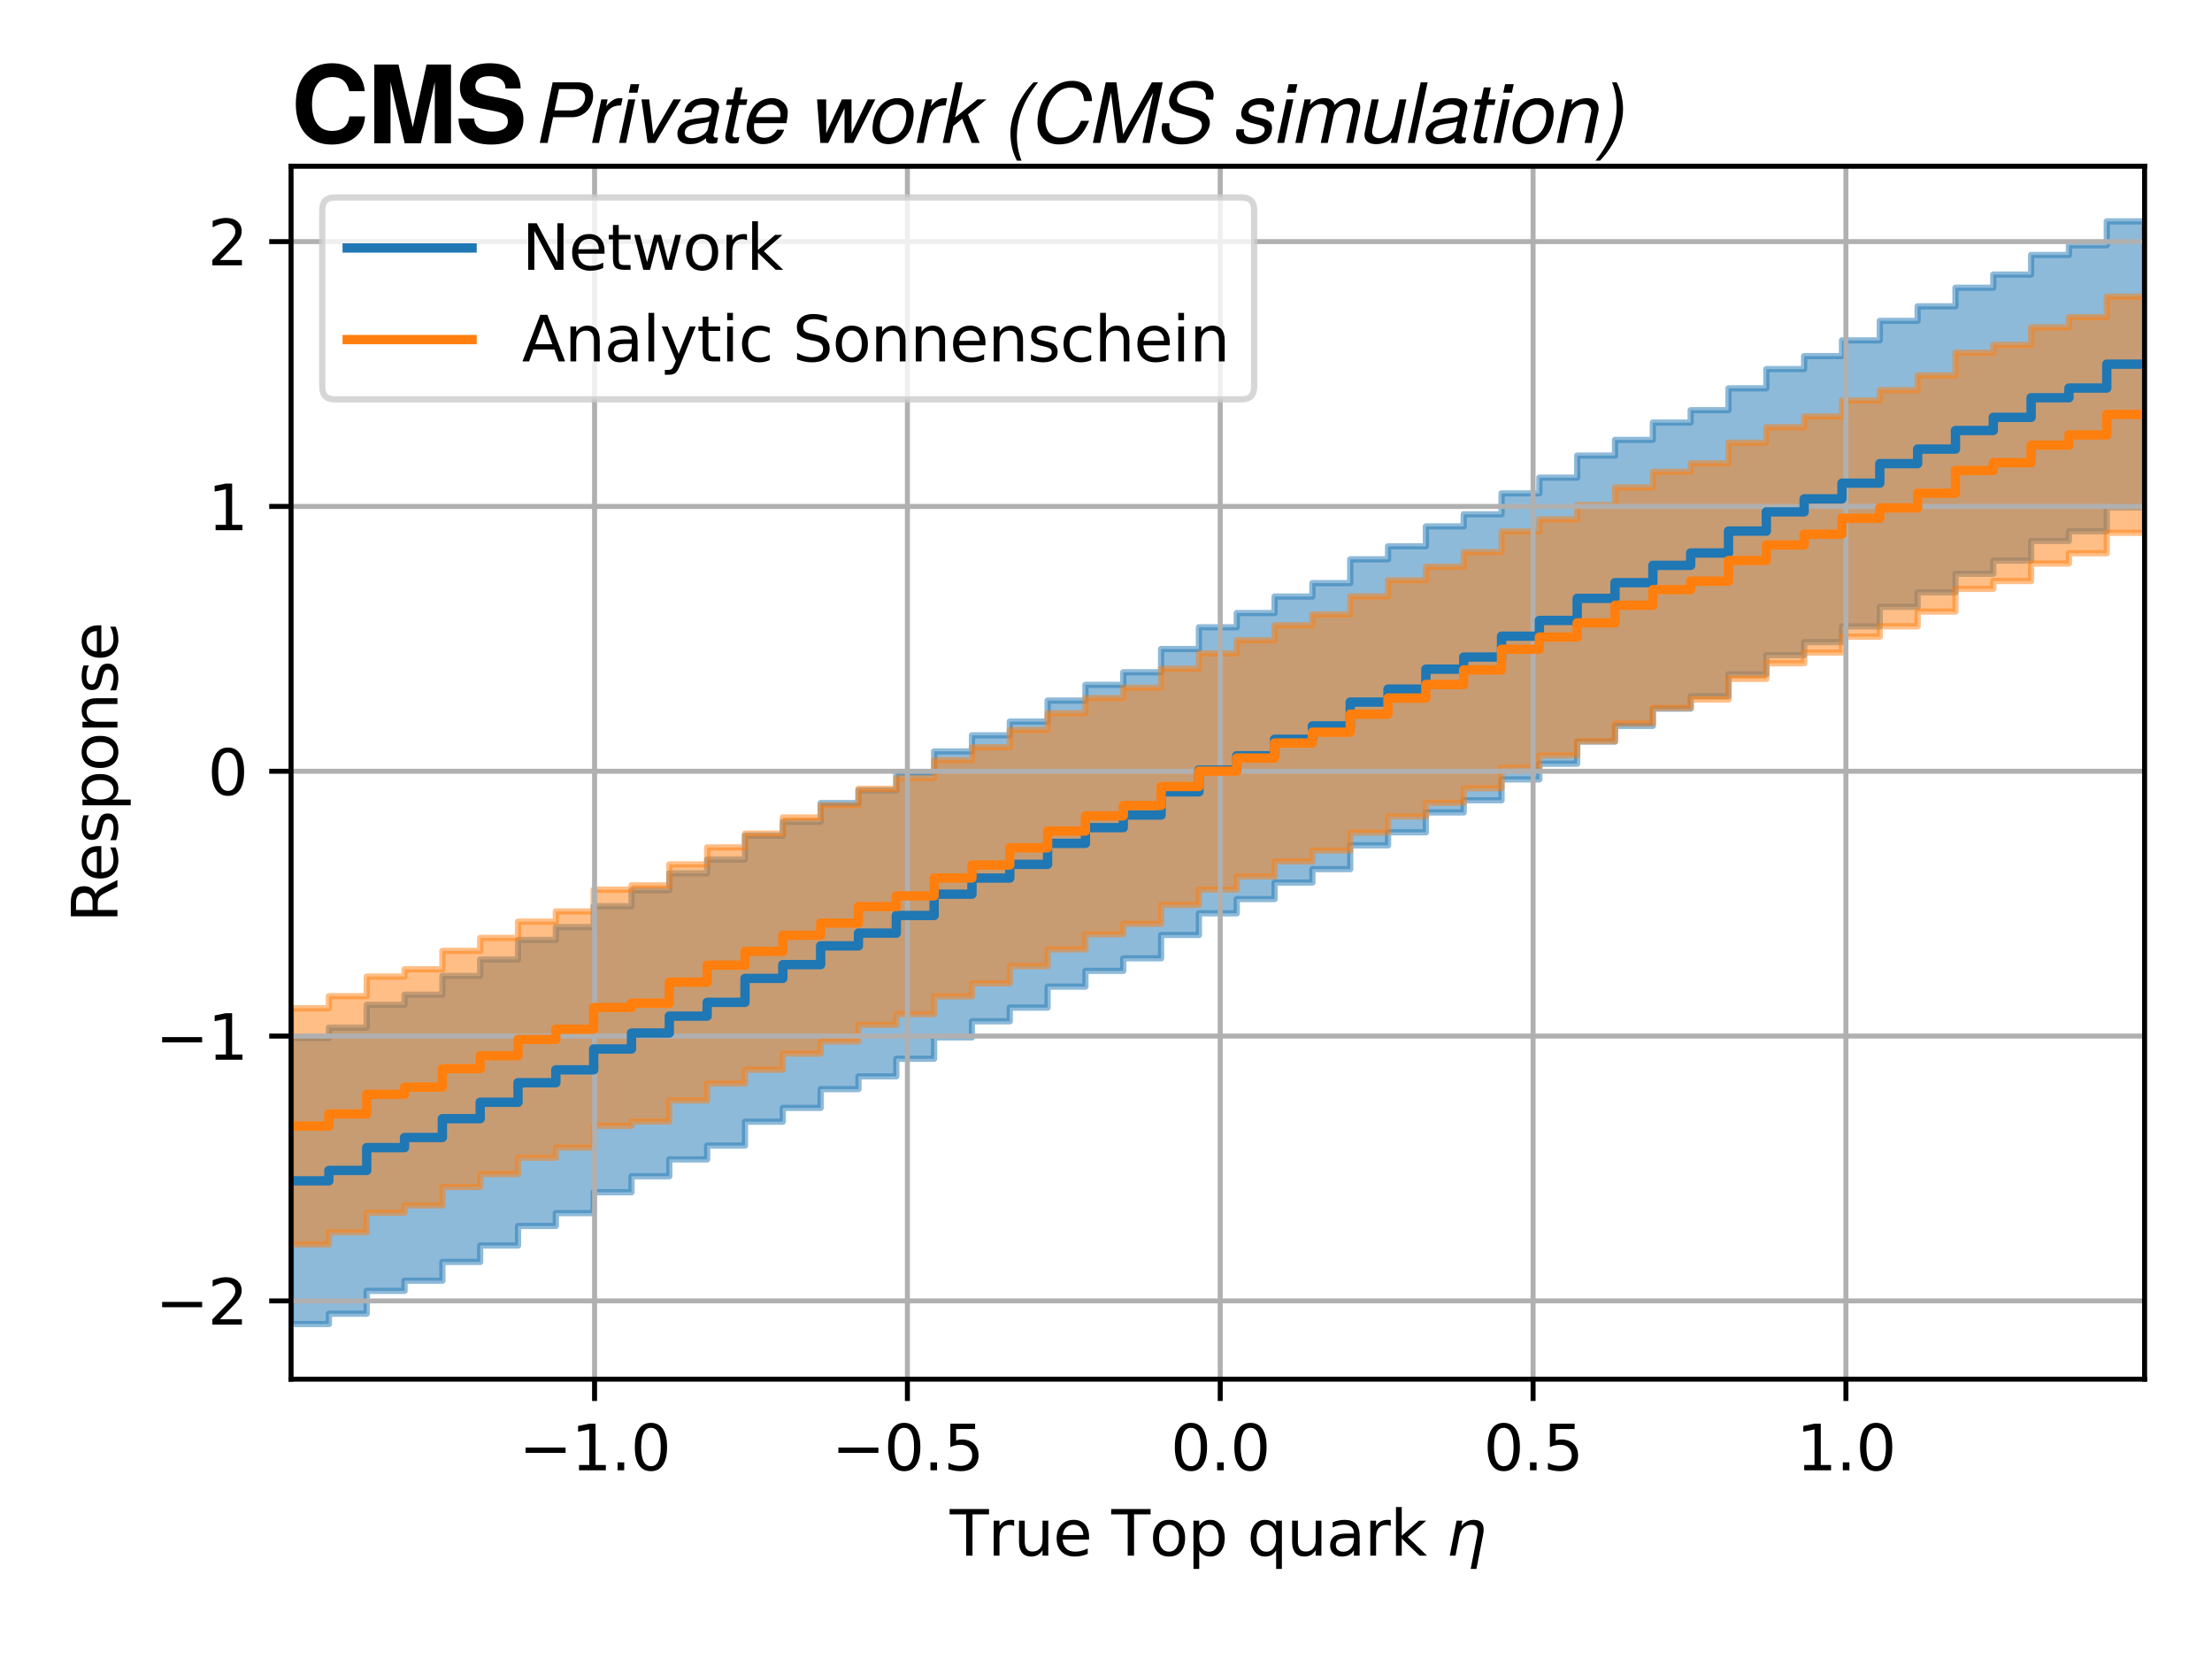 <?xml version="1.0" encoding="utf-8" standalone="no"?>
<!DOCTYPE svg PUBLIC "-//W3C//DTD SVG 1.1//EN"
  "http://www.w3.org/Graphics/SVG/1.1/DTD/svg11.dtd">
<svg xmlns:xlink="http://www.w3.org/1999/xlink" width="354.462pt" height="265.846pt" viewBox="0 0 354.462 265.846" xmlns="http://www.w3.org/2000/svg" version="1.1">
 <defs>
  <style type="text/css">*{stroke-linejoin: round; stroke-linecap: butt}</style>
 </defs>
 <g id="figure_1">
  <g id="patch_1">
   <path d="M 0 265.846 
L 354.462 265.846 
L 354.462 0 
L 0 0 
z
" style="fill: #ffffff"/>
  </g>
  <g id="axes_1">
   <g id="patch_2">
    <path d="M 46.64 221.006 
L 343.662 221.006 
L 343.662 26.64 
L 46.64 26.64 
z
" style="fill: #ffffff"/>
   </g>
   <g id="PolyCollection_1">
    <defs>
     <path id="m1ee8f8d8a6" d="M 46.64 -99.508 
L 46.64 -53.675 
L 46.64 -53.675 
L 52.702 -53.675 
L 52.702 -55.331 
L 58.763 -55.331 
L 58.763 -58.99 
L 64.825 -58.99 
L 64.825 -60.615 
L 70.887 -60.615 
L 70.887 -63.629 
L 76.948 -63.629 
L 76.948 -66.26 
L 83.01 -66.26 
L 83.01 -69.389 
L 89.072 -69.389 
L 89.072 -71.452 
L 95.133 -71.452 
L 95.133 -74.796 
L 101.195 -74.796 
L 101.195 -77.359 
L 107.257 -77.359 
L 107.257 -80.064 
L 113.318 -80.064 
L 113.318 -82.27 
L 119.38 -82.27 
L 119.38 -86.104 
L 125.442 -86.104 
L 125.442 -88.312 
L 131.503 -88.312 
L 131.503 -91.318 
L 137.565 -91.318 
L 137.565 -93.365 
L 143.627 -93.365 
L 143.627 -96.19 
L 149.688 -96.19 
L 149.688 -99.605 
L 155.75 -99.605 
L 155.75 -102.185 
L 161.812 -102.185 
L 161.812 -104.382 
L 167.873 -104.382 
L 167.873 -107.745 
L 173.935 -107.745 
L 173.935 -110.268 
L 179.997 -110.268 
L 179.997 -112.282 
L 186.058 -112.282 
L 186.058 -116.012 
L 192.12 -116.012 
L 192.12 -119.493 
L 198.182 -119.493 
L 198.182 -121.777 
L 204.243 -121.777 
L 204.243 -124.421 
L 210.305 -124.421 
L 210.305 -126.57 
L 216.367 -126.57 
L 216.367 -130.386 
L 222.428 -130.386 
L 222.428 -132.47 
L 228.49 -132.47 
L 228.49 -135.657 
L 234.552 -135.657 
L 234.552 -137.602 
L 240.613 -137.602 
L 240.613 -140.949 
L 246.675 -140.949 
L 246.675 -143.468 
L 252.737 -143.468 
L 252.737 -147.007 
L 258.798 -147.007 
L 258.798 -149.522 
L 264.86 -149.522 
L 264.86 -152.297 
L 270.922 -152.297 
L 270.922 -154.28 
L 276.983 -154.28 
L 276.983 -157.785 
L 283.045 -157.785 
L 283.045 -160.865 
L 289.107 -160.865 
L 289.107 -162.947 
L 295.168 -162.947 
L 295.168 -165.467 
L 301.23 -165.467 
L 301.23 -168.597 
L 307.292 -168.597 
L 307.292 -170.928 
L 313.353 -170.928 
L 313.353 -173.904 
L 319.415 -173.904 
L 319.415 -176.014 
L 325.477 -176.014 
L 325.477 -179.155 
L 331.538 -179.155 
L 331.538 -180.707 
L 337.6 -180.707 
L 337.6 -184.538 
L 343.662 -184.538 
L 343.662 -230.371 
L 343.662 -230.371 
L 337.6 -230.371 
L 337.6 -226.54 
L 331.538 -226.54 
L 331.538 -224.988 
L 325.477 -224.988 
L 325.477 -221.847 
L 319.415 -221.847 
L 319.415 -219.738 
L 313.353 -219.738 
L 313.353 -216.762 
L 307.292 -216.762 
L 307.292 -214.431 
L 301.23 -214.431 
L 301.23 -211.3 
L 295.168 -211.3 
L 295.168 -208.78 
L 289.107 -208.78 
L 289.107 -206.699 
L 283.045 -206.699 
L 283.045 -203.618 
L 276.983 -203.618 
L 276.983 -200.114 
L 270.922 -200.114 
L 270.922 -198.13 
L 264.86 -198.13 
L 264.86 -195.355 
L 258.798 -195.355 
L 258.798 -192.841 
L 252.737 -192.841 
L 252.737 -189.301 
L 246.675 -189.301 
L 246.675 -186.782 
L 240.613 -186.782 
L 240.613 -183.436 
L 234.552 -183.436 
L 234.552 -181.49 
L 228.49 -181.49 
L 228.49 -178.304 
L 222.428 -178.304 
L 222.428 -176.219 
L 216.367 -176.219 
L 216.367 -172.403 
L 210.305 -172.403 
L 210.305 -170.254 
L 204.243 -170.254 
L 204.243 -167.61 
L 198.182 -167.61 
L 198.182 -165.326 
L 192.12 -165.326 
L 192.12 -161.845 
L 186.058 -161.845 
L 186.058 -158.116 
L 179.997 -158.116 
L 179.997 -156.101 
L 173.935 -156.101 
L 173.935 -153.578 
L 167.873 -153.578 
L 167.873 -150.216 
L 161.812 -150.216 
L 161.812 -148.018 
L 155.75 -148.018 
L 155.75 -145.438 
L 149.688 -145.438 
L 149.688 -142.024 
L 143.627 -142.024 
L 143.627 -139.198 
L 137.565 -139.198 
L 137.565 -137.152 
L 131.503 -137.152 
L 131.503 -134.146 
L 125.442 -134.146 
L 125.442 -131.938 
L 119.38 -131.938 
L 119.38 -128.104 
L 113.318 -128.104 
L 113.318 -125.897 
L 107.257 -125.897 
L 107.257 -123.192 
L 101.195 -123.192 
L 101.195 -120.629 
L 95.133 -120.629 
L 95.133 -117.285 
L 89.072 -117.285 
L 89.072 -115.223 
L 83.01 -115.223 
L 83.01 -112.094 
L 76.948 -112.094 
L 76.948 -109.462 
L 70.887 -109.462 
L 70.887 -106.449 
L 64.825 -106.449 
L 64.825 -104.823 
L 58.763 -104.823 
L 58.763 -101.164 
L 52.702 -101.164 
L 52.702 -99.508 
L 46.64 -99.508 
L 46.64 -99.508 
z
" style="stroke: #1f77b4; stroke-opacity: 0.5"/>
    </defs>
    <g clip-path="url(#pf10fa32c56)">
     <use xlink:href="#m1ee8f8d8a6" x="0" y="265.846" style="fill: #1f77b4; fill-opacity: 0.5; stroke: #1f77b4; stroke-opacity: 0.5"/>
    </g>
   </g>
   <g id="PolyCollection_2">
    <defs>
     <path id="m3fa6710f8a" d="M 46.64 -104.279 
L 46.64 -66.442 
L 46.64 -66.442 
L 52.702 -66.442 
L 52.702 -68.378 
L 58.763 -68.378 
L 58.763 -71.518 
L 64.825 -71.518 
L 64.825 -72.683 
L 70.887 -72.683 
L 70.887 -75.635 
L 76.948 -75.635 
L 76.948 -77.71 
L 83.01 -77.71 
L 83.01 -80.32 
L 89.072 -80.32 
L 89.072 -81.955 
L 95.133 -81.955 
L 95.133 -85.438 
L 101.195 -85.438 
L 101.195 -86.134 
L 107.257 -86.134 
L 107.257 -89.5 
L 113.318 -89.5 
L 113.318 -92.22 
L 119.38 -92.22 
L 119.38 -94.425 
L 125.442 -94.425 
L 125.442 -97.016 
L 131.503 -97.016 
L 131.503 -98.961 
L 137.565 -98.961 
L 137.565 -101.609 
L 143.627 -101.609 
L 143.627 -103.319 
L 149.688 -103.319 
L 149.688 -106.187 
L 155.75 -106.187 
L 155.75 -108.27 
L 161.812 -108.27 
L 161.812 -111.024 
L 167.873 -111.024 
L 167.873 -113.712 
L 173.935 -113.712 
L 173.935 -116.141 
L 179.997 -116.141 
L 179.997 -117.808 
L 186.058 -117.808 
L 186.058 -120.849 
L 192.12 -120.849 
L 192.12 -123.308 
L 198.182 -123.308 
L 198.182 -125.403 
L 204.243 -125.403 
L 204.243 -127.817 
L 210.305 -127.817 
L 210.305 -129.548 
L 216.367 -129.548 
L 216.367 -132.439 
L 222.428 -132.439 
L 222.428 -135.018 
L 228.49 -135.018 
L 228.49 -137.193 
L 234.552 -137.193 
L 234.552 -139.537 
L 240.613 -139.537 
L 240.613 -142.839 
L 246.675 -142.839 
L 246.675 -144.795 
L 252.737 -144.795 
L 252.737 -147.066 
L 258.798 -147.066 
L 258.798 -149.895 
L 264.86 -149.895 
L 264.86 -152.398 
L 270.922 -152.398 
L 270.922 -153.762 
L 276.983 -153.762 
L 276.983 -157.067 
L 283.045 -157.067 
L 283.045 -159.554 
L 289.107 -159.554 
L 289.107 -161.28 
L 295.168 -161.28 
L 295.168 -163.829 
L 301.23 -163.829 
L 301.23 -165.491 
L 307.292 -165.491 
L 307.292 -167.844 
L 313.353 -167.844 
L 313.353 -171.483 
L 319.415 -171.483 
L 319.415 -172.742 
L 325.477 -172.742 
L 325.477 -175.551 
L 331.538 -175.551 
L 331.538 -177.189 
L 337.6 -177.189 
L 337.6 -180.476 
L 343.662 -180.476 
L 343.662 -218.313 
L 343.662 -218.313 
L 337.6 -218.313 
L 337.6 -215.026 
L 331.538 -215.026 
L 331.538 -213.388 
L 325.477 -213.388 
L 325.477 -210.579 
L 319.415 -210.579 
L 319.415 -209.32 
L 313.353 -209.32 
L 313.353 -205.68 
L 307.292 -205.68 
L 307.292 -203.328 
L 301.23 -203.328 
L 301.23 -201.666 
L 295.168 -201.666 
L 295.168 -199.116 
L 289.107 -199.116 
L 289.107 -197.391 
L 283.045 -197.391 
L 283.045 -194.904 
L 276.983 -194.904 
L 276.983 -191.599 
L 270.922 -191.599 
L 270.922 -190.235 
L 264.86 -190.235 
L 264.86 -187.732 
L 258.798 -187.732 
L 258.798 -184.903 
L 252.737 -184.903 
L 252.737 -182.631 
L 246.675 -182.631 
L 246.675 -180.676 
L 240.613 -180.676 
L 240.613 -177.373 
L 234.552 -177.373 
L 234.552 -175.03 
L 228.49 -175.03 
L 228.49 -172.855 
L 222.428 -172.855 
L 222.428 -170.276 
L 216.367 -170.276 
L 216.367 -167.384 
L 210.305 -167.384 
L 210.305 -165.654 
L 204.243 -165.654 
L 204.243 -163.24 
L 198.182 -163.24 
L 198.182 -161.144 
L 192.12 -161.144 
L 192.12 -158.685 
L 186.058 -158.685 
L 186.058 -155.644 
L 179.997 -155.644 
L 179.997 -153.978 
L 173.935 -153.978 
L 173.935 -151.549 
L 167.873 -151.549 
L 167.873 -148.861 
L 161.812 -148.861 
L 161.812 -146.107 
L 155.75 -146.107 
L 155.75 -144.023 
L 149.688 -144.023 
L 149.688 -141.156 
L 143.627 -141.156 
L 143.627 -139.445 
L 137.565 -139.445 
L 137.565 -136.798 
L 131.503 -136.798 
L 131.503 -134.852 
L 125.442 -134.852 
L 125.442 -132.261 
L 119.38 -132.261 
L 119.38 -130.057 
L 113.318 -130.057 
L 113.318 -127.336 
L 107.257 -127.336 
L 107.257 -123.971 
L 101.195 -123.971 
L 101.195 -123.274 
L 95.133 -123.274 
L 95.133 -119.792 
L 89.072 -119.792 
L 89.072 -118.156 
L 83.01 -118.156 
L 83.01 -115.546 
L 76.948 -115.546 
L 76.948 -113.472 
L 70.887 -113.472 
L 70.887 -110.52 
L 64.825 -110.52 
L 64.825 -109.355 
L 58.763 -109.355 
L 58.763 -106.215 
L 52.702 -106.215 
L 52.702 -104.279 
L 46.64 -104.279 
L 46.64 -104.279 
z
" style="stroke: #ff7f0e; stroke-opacity: 0.5"/>
    </defs>
    <g clip-path="url(#pf10fa32c56)">
     <use xlink:href="#m3fa6710f8a" x="0" y="265.846" style="fill: #ff7f0e; fill-opacity: 0.5; stroke: #ff7f0e; stroke-opacity: 0.5"/>
    </g>
   </g>
   <g id="matplotlib.axis_1">
    <g id="xtick_1">
     <g id="line2d_1">
      <path d="M 95.276 221.006 
L 95.276 26.64 
" clip-path="url(#pf10fa32c56)" style="fill: none; stroke: #b0b0b0; stroke-width: 0.8; stroke-linecap: square"/>
     </g>
     <g id="line2d_2">
      <defs>
       <path id="m95aa8f1927" d="M 0 0 
L 0 3.5 
" style="stroke: #000000; stroke-width: 0.8"/>
      </defs>
      <g>
       <use xlink:href="#m95aa8f1927" x="95.276" y="221.006" style="stroke: #000000; stroke-width: 0.8"/>
      </g>
     </g>
     <g id="text_1">
      <!-- −1.0 -->
      <g transform="translate(83.135 235.605) scale(0.1 -0.1)">
       <defs>
        <path id="DejaVuSans-2212" d="M 678 2272 
L 4684 2272 
L 4684 1741 
L 678 1741 
L 678 2272 
z
" transform="scale(0.016)"/>
        <path id="DejaVuSans-31" d="M 794 531 
L 1825 531 
L 1825 4091 
L 703 3866 
L 703 4441 
L 1819 4666 
L 2450 4666 
L 2450 531 
L 3481 531 
L 3481 0 
L 794 0 
L 794 531 
z
" transform="scale(0.016)"/>
        <path id="DejaVuSans-2e" d="M 684 794 
L 1344 794 
L 1344 0 
L 684 0 
L 684 794 
z
" transform="scale(0.016)"/>
        <path id="DejaVuSans-30" d="M 2034 4250 
Q 1547 4250 1301 3770 
Q 1056 3291 1056 2328 
Q 1056 1369 1301 889 
Q 1547 409 2034 409 
Q 2525 409 2770 889 
Q 3016 1369 3016 2328 
Q 3016 3291 2770 3770 
Q 2525 4250 2034 4250 
z
M 2034 4750 
Q 2819 4750 3233 4129 
Q 3647 3509 3647 2328 
Q 3647 1150 3233 529 
Q 2819 -91 2034 -91 
Q 1250 -91 836 529 
Q 422 1150 422 2328 
Q 422 3509 836 4129 
Q 1250 4750 2034 4750 
z
" transform="scale(0.016)"/>
       </defs>
       <use xlink:href="#DejaVuSans-2212"/>
       <use xlink:href="#DejaVuSans-31" x="83.789"/>
       <use xlink:href="#DejaVuSans-2e" x="147.412"/>
       <use xlink:href="#DejaVuSans-30" x="179.199"/>
      </g>
     </g>
    </g>
    <g id="xtick_2">
     <g id="line2d_3">
      <path d="M 145.407 221.006 
L 145.407 26.64 
" clip-path="url(#pf10fa32c56)" style="fill: none; stroke: #b0b0b0; stroke-width: 0.8; stroke-linecap: square"/>
     </g>
     <g id="line2d_4">
      <g>
       <use xlink:href="#m95aa8f1927" x="145.407" y="221.006" style="stroke: #000000; stroke-width: 0.8"/>
      </g>
     </g>
     <g id="text_2">
      <!-- −0.5 -->
      <g transform="translate(133.265 235.605) scale(0.1 -0.1)">
       <defs>
        <path id="DejaVuSans-35" d="M 691 4666 
L 3169 4666 
L 3169 4134 
L 1269 4134 
L 1269 2991 
Q 1406 3038 1543 3061 
Q 1681 3084 1819 3084 
Q 2600 3084 3056 2656 
Q 3513 2228 3513 1497 
Q 3513 744 3044 326 
Q 2575 -91 1722 -91 
Q 1428 -91 1123 -41 
Q 819 9 494 109 
L 494 744 
Q 775 591 1075 516 
Q 1375 441 1709 441 
Q 2250 441 2565 725 
Q 2881 1009 2881 1497 
Q 2881 1984 2565 2268 
Q 2250 2553 1709 2553 
Q 1456 2553 1204 2497 
Q 953 2441 691 2322 
L 691 4666 
z
" transform="scale(0.016)"/>
       </defs>
       <use xlink:href="#DejaVuSans-2212"/>
       <use xlink:href="#DejaVuSans-30" x="83.789"/>
       <use xlink:href="#DejaVuSans-2e" x="147.412"/>
       <use xlink:href="#DejaVuSans-35" x="179.199"/>
      </g>
     </g>
    </g>
    <g id="xtick_3">
     <g id="line2d_5">
      <path d="M 195.537 221.006 
L 195.537 26.64 
" clip-path="url(#pf10fa32c56)" style="fill: none; stroke: #b0b0b0; stroke-width: 0.8; stroke-linecap: square"/>
     </g>
     <g id="line2d_6">
      <g>
       <use xlink:href="#m95aa8f1927" x="195.537" y="221.006" style="stroke: #000000; stroke-width: 0.8"/>
      </g>
     </g>
     <g id="text_3">
      <!-- 0.0 -->
      <g transform="translate(187.586 235.605) scale(0.1 -0.1)">
       <use xlink:href="#DejaVuSans-30"/>
       <use xlink:href="#DejaVuSans-2e" x="63.623"/>
       <use xlink:href="#DejaVuSans-30" x="95.41"/>
      </g>
     </g>
    </g>
    <g id="xtick_4">
     <g id="line2d_7">
      <path d="M 245.668 221.006 
L 245.668 26.64 
" clip-path="url(#pf10fa32c56)" style="fill: none; stroke: #b0b0b0; stroke-width: 0.8; stroke-linecap: square"/>
     </g>
     <g id="line2d_8">
      <g>
       <use xlink:href="#m95aa8f1927" x="245.668" y="221.006" style="stroke: #000000; stroke-width: 0.8"/>
      </g>
     </g>
     <g id="text_4">
      <!-- 0.5 -->
      <g transform="translate(237.716 235.605) scale(0.1 -0.1)">
       <use xlink:href="#DejaVuSans-30"/>
       <use xlink:href="#DejaVuSans-2e" x="63.623"/>
       <use xlink:href="#DejaVuSans-35" x="95.41"/>
      </g>
     </g>
    </g>
    <g id="xtick_5">
     <g id="line2d_9">
      <path d="M 295.799 221.006 
L 295.799 26.64 
" clip-path="url(#pf10fa32c56)" style="fill: none; stroke: #b0b0b0; stroke-width: 0.8; stroke-linecap: square"/>
     </g>
     <g id="line2d_10">
      <g>
       <use xlink:href="#m95aa8f1927" x="295.799" y="221.006" style="stroke: #000000; stroke-width: 0.8"/>
      </g>
     </g>
     <g id="text_5">
      <!-- 1.0 -->
      <g transform="translate(287.847 235.605) scale(0.1 -0.1)">
       <use xlink:href="#DejaVuSans-31"/>
       <use xlink:href="#DejaVuSans-2e" x="63.623"/>
       <use xlink:href="#DejaVuSans-30" x="95.41"/>
      </g>
     </g>
    </g>
    <g id="text_6">
     <!-- True Top quark $\eta$ -->
     <g transform="translate(152.201 249.284) scale(0.1 -0.1)">
      <defs>
       <path id="DejaVuSans-54" d="M -19 4666 
L 3928 4666 
L 3928 4134 
L 2272 4134 
L 2272 0 
L 1638 0 
L 1638 4134 
L -19 4134 
L -19 4666 
z
" transform="scale(0.016)"/>
       <path id="DejaVuSans-72" d="M 2631 2963 
Q 2534 3019 2420 3045 
Q 2306 3072 2169 3072 
Q 1681 3072 1420 2755 
Q 1159 2438 1159 1844 
L 1159 0 
L 581 0 
L 581 3500 
L 1159 3500 
L 1159 2956 
Q 1341 3275 1631 3429 
Q 1922 3584 2338 3584 
Q 2397 3584 2469 3576 
Q 2541 3569 2628 3553 
L 2631 2963 
z
" transform="scale(0.016)"/>
       <path id="DejaVuSans-75" d="M 544 1381 
L 544 3500 
L 1119 3500 
L 1119 1403 
Q 1119 906 1312 657 
Q 1506 409 1894 409 
Q 2359 409 2629 706 
Q 2900 1003 2900 1516 
L 2900 3500 
L 3475 3500 
L 3475 0 
L 2900 0 
L 2900 538 
Q 2691 219 2414 64 
Q 2138 -91 1772 -91 
Q 1169 -91 856 284 
Q 544 659 544 1381 
z
M 1991 3584 
L 1991 3584 
z
" transform="scale(0.016)"/>
       <path id="DejaVuSans-65" d="M 3597 1894 
L 3597 1613 
L 953 1613 
Q 991 1019 1311 708 
Q 1631 397 2203 397 
Q 2534 397 2845 478 
Q 3156 559 3463 722 
L 3463 178 
Q 3153 47 2828 -22 
Q 2503 -91 2169 -91 
Q 1331 -91 842 396 
Q 353 884 353 1716 
Q 353 2575 817 3079 
Q 1281 3584 2069 3584 
Q 2775 3584 3186 3129 
Q 3597 2675 3597 1894 
z
M 3022 2063 
Q 3016 2534 2758 2815 
Q 2500 3097 2075 3097 
Q 1594 3097 1305 2825 
Q 1016 2553 972 2059 
L 3022 2063 
z
" transform="scale(0.016)"/>
       <path id="DejaVuSans-20" transform="scale(0.016)"/>
       <path id="DejaVuSans-6f" d="M 1959 3097 
Q 1497 3097 1228 2736 
Q 959 2375 959 1747 
Q 959 1119 1226 758 
Q 1494 397 1959 397 
Q 2419 397 2687 759 
Q 2956 1122 2956 1747 
Q 2956 2369 2687 2733 
Q 2419 3097 1959 3097 
z
M 1959 3584 
Q 2709 3584 3137 3096 
Q 3566 2609 3566 1747 
Q 3566 888 3137 398 
Q 2709 -91 1959 -91 
Q 1206 -91 779 398 
Q 353 888 353 1747 
Q 353 2609 779 3096 
Q 1206 3584 1959 3584 
z
" transform="scale(0.016)"/>
       <path id="DejaVuSans-70" d="M 1159 525 
L 1159 -1331 
L 581 -1331 
L 581 3500 
L 1159 3500 
L 1159 2969 
Q 1341 3281 1617 3432 
Q 1894 3584 2278 3584 
Q 2916 3584 3314 3078 
Q 3713 2572 3713 1747 
Q 3713 922 3314 415 
Q 2916 -91 2278 -91 
Q 1894 -91 1617 61 
Q 1341 213 1159 525 
z
M 3116 1747 
Q 3116 2381 2855 2742 
Q 2594 3103 2138 3103 
Q 1681 3103 1420 2742 
Q 1159 2381 1159 1747 
Q 1159 1113 1420 752 
Q 1681 391 2138 391 
Q 2594 391 2855 752 
Q 3116 1113 3116 1747 
z
" transform="scale(0.016)"/>
       <path id="DejaVuSans-71" d="M 947 1747 
Q 947 1113 1208 752 
Q 1469 391 1925 391 
Q 2381 391 2643 752 
Q 2906 1113 2906 1747 
Q 2906 2381 2643 2742 
Q 2381 3103 1925 3103 
Q 1469 3103 1208 2742 
Q 947 2381 947 1747 
z
M 2906 525 
Q 2725 213 2448 61 
Q 2172 -91 1784 -91 
Q 1150 -91 751 415 
Q 353 922 353 1747 
Q 353 2572 751 3078 
Q 1150 3584 1784 3584 
Q 2172 3584 2448 3432 
Q 2725 3281 2906 2969 
L 2906 3500 
L 3481 3500 
L 3481 -1331 
L 2906 -1331 
L 2906 525 
z
" transform="scale(0.016)"/>
       <path id="DejaVuSans-61" d="M 2194 1759 
Q 1497 1759 1228 1600 
Q 959 1441 959 1056 
Q 959 750 1161 570 
Q 1363 391 1709 391 
Q 2188 391 2477 730 
Q 2766 1069 2766 1631 
L 2766 1759 
L 2194 1759 
z
M 3341 1997 
L 3341 0 
L 2766 0 
L 2766 531 
Q 2569 213 2275 61 
Q 1981 -91 1556 -91 
Q 1019 -91 701 211 
Q 384 513 384 1019 
Q 384 1609 779 1909 
Q 1175 2209 1959 2209 
L 2766 2209 
L 2766 2266 
Q 2766 2663 2505 2880 
Q 2244 3097 1772 3097 
Q 1472 3097 1187 3025 
Q 903 2953 641 2809 
L 641 3341 
Q 956 3463 1253 3523 
Q 1550 3584 1831 3584 
Q 2591 3584 2966 3190 
Q 3341 2797 3341 1997 
z
" transform="scale(0.016)"/>
       <path id="DejaVuSans-6b" d="M 581 4863 
L 1159 4863 
L 1159 1991 
L 2875 3500 
L 3609 3500 
L 1753 1863 
L 3688 0 
L 2938 0 
L 1159 1709 
L 1159 0 
L 581 0 
L 581 4863 
z
" transform="scale(0.016)"/>
       <path id="DejaVuSans-Oblique-3b7" d="M 3703 2113 
L 3034 -1331 
L 2459 -1331 
L 3125 2094 
Q 3222 2591 3075 2838 
Q 2931 3084 2544 3084 
Q 2078 3084 1750 2788 
Q 1425 2491 1325 1978 
L 941 0 
L 363 0 
L 1044 3500 
L 1622 3500 
L 1516 2956 
Q 1781 3272 2094 3428 
Q 2403 3584 2769 3584 
Q 3372 3584 3609 3213 
Q 3844 2838 3703 2113 
z
" transform="scale(0.016)"/>
      </defs>
      <use xlink:href="#DejaVuSans-54" transform="translate(0 0.016)"/>
      <use xlink:href="#DejaVuSans-72" transform="translate(61.084 0.016)"/>
      <use xlink:href="#DejaVuSans-75" transform="translate(102.197 0.016)"/>
      <use xlink:href="#DejaVuSans-65" transform="translate(165.576 0.016)"/>
      <use xlink:href="#DejaVuSans-20" transform="translate(227.1 0.016)"/>
      <use xlink:href="#DejaVuSans-54" transform="translate(258.887 0.016)"/>
      <use xlink:href="#DejaVuSans-6f" transform="translate(319.971 0.016)"/>
      <use xlink:href="#DejaVuSans-70" transform="translate(381.152 0.016)"/>
      <use xlink:href="#DejaVuSans-20" transform="translate(444.629 0.016)"/>
      <use xlink:href="#DejaVuSans-71" transform="translate(476.416 0.016)"/>
      <use xlink:href="#DejaVuSans-75" transform="translate(539.893 0.016)"/>
      <use xlink:href="#DejaVuSans-61" transform="translate(603.271 0.016)"/>
      <use xlink:href="#DejaVuSans-72" transform="translate(664.551 0.016)"/>
      <use xlink:href="#DejaVuSans-6b" transform="translate(705.664 0.016)"/>
      <use xlink:href="#DejaVuSans-20" transform="translate(763.574 0.016)"/>
      <use xlink:href="#DejaVuSans-Oblique-3b7" transform="translate(795.361 0.016)"/>
     </g>
    </g>
   </g>
   <g id="matplotlib.axis_2">
    <g id="ytick_1">
     <g id="line2d_11">
      <path d="M 46.64 208.461 
L 343.662 208.461 
" clip-path="url(#pf10fa32c56)" style="fill: none; stroke: #b0b0b0; stroke-width: 0.8; stroke-linecap: square"/>
     </g>
     <g id="line2d_12">
      <defs>
       <path id="md9e2d97261" d="M 0 0 
L -3.5 0 
" style="stroke: #000000; stroke-width: 0.8"/>
      </defs>
      <g>
       <use xlink:href="#md9e2d97261" x="46.64" y="208.461" style="stroke: #000000; stroke-width: 0.8"/>
      </g>
     </g>
     <g id="text_7">
      <!-- −2 -->
      <g transform="translate(24.898 212.261) scale(0.1 -0.1)">
       <defs>
        <path id="DejaVuSans-32" d="M 1228 531 
L 3431 531 
L 3431 0 
L 469 0 
L 469 531 
Q 828 903 1448 1529 
Q 2069 2156 2228 2338 
Q 2531 2678 2651 2914 
Q 2772 3150 2772 3378 
Q 2772 3750 2511 3984 
Q 2250 4219 1831 4219 
Q 1534 4219 1204 4116 
Q 875 4013 500 3803 
L 500 4441 
Q 881 4594 1212 4672 
Q 1544 4750 1819 4750 
Q 2544 4750 2975 4387 
Q 3406 4025 3406 3419 
Q 3406 3131 3298 2873 
Q 3191 2616 2906 2266 
Q 2828 2175 2409 1742 
Q 1991 1309 1228 531 
z
" transform="scale(0.016)"/>
       </defs>
       <use xlink:href="#DejaVuSans-2212"/>
       <use xlink:href="#DejaVuSans-32" x="83.789"/>
      </g>
     </g>
    </g>
    <g id="ytick_2">
     <g id="line2d_13">
      <path d="M 46.64 166.025 
L 343.662 166.025 
" clip-path="url(#pf10fa32c56)" style="fill: none; stroke: #b0b0b0; stroke-width: 0.8; stroke-linecap: square"/>
     </g>
     <g id="line2d_14">
      <g>
       <use xlink:href="#md9e2d97261" x="46.64" y="166.025" style="stroke: #000000; stroke-width: 0.8"/>
      </g>
     </g>
     <g id="text_8">
      <!-- −1 -->
      <g transform="translate(24.898 169.825) scale(0.1 -0.1)">
       <use xlink:href="#DejaVuSans-2212"/>
       <use xlink:href="#DejaVuSans-31" x="83.789"/>
      </g>
     </g>
    </g>
    <g id="ytick_3">
     <g id="line2d_15">
      <path d="M 46.64 123.589 
L 343.662 123.589 
" clip-path="url(#pf10fa32c56)" style="fill: none; stroke: #b0b0b0; stroke-width: 0.8; stroke-linecap: square"/>
     </g>
     <g id="line2d_16">
      <g>
       <use xlink:href="#md9e2d97261" x="46.64" y="123.589" style="stroke: #000000; stroke-width: 0.8"/>
      </g>
     </g>
     <g id="text_9">
      <!-- 0 -->
      <g transform="translate(33.278 127.389) scale(0.1 -0.1)">
       <use xlink:href="#DejaVuSans-30"/>
      </g>
     </g>
    </g>
    <g id="ytick_4">
     <g id="line2d_17">
      <path d="M 46.64 81.153 
L 343.662 81.153 
" clip-path="url(#pf10fa32c56)" style="fill: none; stroke: #b0b0b0; stroke-width: 0.8; stroke-linecap: square"/>
     </g>
     <g id="line2d_18">
      <g>
       <use xlink:href="#md9e2d97261" x="46.64" y="81.153" style="stroke: #000000; stroke-width: 0.8"/>
      </g>
     </g>
     <g id="text_10">
      <!-- 1 -->
      <g transform="translate(33.278 84.953) scale(0.1 -0.1)">
       <use xlink:href="#DejaVuSans-31"/>
      </g>
     </g>
    </g>
    <g id="ytick_5">
     <g id="line2d_19">
      <path d="M 46.64 38.717 
L 343.662 38.717 
" clip-path="url(#pf10fa32c56)" style="fill: none; stroke: #b0b0b0; stroke-width: 0.8; stroke-linecap: square"/>
     </g>
     <g id="line2d_20">
      <g>
       <use xlink:href="#md9e2d97261" x="46.64" y="38.717" style="stroke: #000000; stroke-width: 0.8"/>
      </g>
     </g>
     <g id="text_11">
      <!-- 2 -->
      <g transform="translate(33.278 42.517) scale(0.1 -0.1)">
       <use xlink:href="#DejaVuSans-32"/>
      </g>
     </g>
    </g>
    <g id="text_12">
     <!-- Response -->
     <g transform="translate(18.818 147.837) rotate(-90) scale(0.1 -0.1)">
      <defs>
       <path id="DejaVuSans-52" d="M 2841 2188 
Q 3044 2119 3236 1894 
Q 3428 1669 3622 1275 
L 4263 0 
L 3584 0 
L 2988 1197 
Q 2756 1666 2539 1819 
Q 2322 1972 1947 1972 
L 1259 1972 
L 1259 0 
L 628 0 
L 628 4666 
L 2053 4666 
Q 2853 4666 3247 4331 
Q 3641 3997 3641 3322 
Q 3641 2881 3436 2590 
Q 3231 2300 2841 2188 
z
M 1259 4147 
L 1259 2491 
L 2053 2491 
Q 2509 2491 2742 2702 
Q 2975 2913 2975 3322 
Q 2975 3731 2742 3939 
Q 2509 4147 2053 4147 
L 1259 4147 
z
" transform="scale(0.016)"/>
       <path id="DejaVuSans-73" d="M 2834 3397 
L 2834 2853 
Q 2591 2978 2328 3040 
Q 2066 3103 1784 3103 
Q 1356 3103 1142 2972 
Q 928 2841 928 2578 
Q 928 2378 1081 2264 
Q 1234 2150 1697 2047 
L 1894 2003 
Q 2506 1872 2764 1633 
Q 3022 1394 3022 966 
Q 3022 478 2636 193 
Q 2250 -91 1575 -91 
Q 1294 -91 989 -36 
Q 684 19 347 128 
L 347 722 
Q 666 556 975 473 
Q 1284 391 1588 391 
Q 1994 391 2212 530 
Q 2431 669 2431 922 
Q 2431 1156 2273 1281 
Q 2116 1406 1581 1522 
L 1381 1569 
Q 847 1681 609 1914 
Q 372 2147 372 2553 
Q 372 3047 722 3315 
Q 1072 3584 1716 3584 
Q 2034 3584 2315 3537 
Q 2597 3491 2834 3397 
z
" transform="scale(0.016)"/>
       <path id="DejaVuSans-6e" d="M 3513 2113 
L 3513 0 
L 2938 0 
L 2938 2094 
Q 2938 2591 2744 2837 
Q 2550 3084 2163 3084 
Q 1697 3084 1428 2787 
Q 1159 2491 1159 1978 
L 1159 0 
L 581 0 
L 581 3500 
L 1159 3500 
L 1159 2956 
Q 1366 3272 1645 3428 
Q 1925 3584 2291 3584 
Q 2894 3584 3203 3211 
Q 3513 2838 3513 2113 
z
" transform="scale(0.016)"/>
      </defs>
      <use xlink:href="#DejaVuSans-52"/>
      <use xlink:href="#DejaVuSans-65" x="64.982"/>
      <use xlink:href="#DejaVuSans-73" x="126.506"/>
      <use xlink:href="#DejaVuSans-70" x="178.605"/>
      <use xlink:href="#DejaVuSans-6f" x="242.082"/>
      <use xlink:href="#DejaVuSans-6e" x="303.264"/>
      <use xlink:href="#DejaVuSans-73" x="366.643"/>
      <use xlink:href="#DejaVuSans-65" x="418.742"/>
     </g>
    </g>
   </g>
   <g id="line2d_21">
    <path d="M 46.64 189.217 
L 46.64 189.217 
L 52.702 189.217 
L 52.702 187.56 
L 58.763 187.56 
L 58.763 183.902 
L 64.825 183.902 
L 64.825 182.276 
L 70.887 182.276 
L 70.887 179.263 
L 76.948 179.263 
L 76.948 176.631 
L 83.01 176.631 
L 83.01 173.502 
L 89.072 173.502 
L 89.072 171.44 
L 95.133 171.44 
L 95.133 168.096 
L 101.195 168.096 
L 101.195 165.533 
L 107.257 165.533 
L 107.257 162.828 
L 113.318 162.828 
L 113.318 160.621 
L 119.38 160.621 
L 119.38 156.787 
L 125.442 156.787 
L 125.442 154.579 
L 131.503 154.579 
L 131.503 151.573 
L 137.565 151.573 
L 137.565 149.527 
L 143.627 149.527 
L 143.627 146.701 
L 149.688 146.701 
L 149.688 143.287 
L 155.75 143.287 
L 155.75 140.706 
L 161.812 140.706 
L 161.812 138.509 
L 167.873 138.509 
L 167.873 135.147 
L 173.935 135.147 
L 173.935 132.624 
L 179.997 132.624 
L 179.997 130.609 
L 186.058 130.609 
L 186.058 126.88 
L 192.12 126.88 
L 192.12 123.399 
L 198.182 123.399 
L 198.182 121.115 
L 204.243 121.115 
L 204.243 118.471 
L 210.305 118.471 
L 210.305 116.322 
L 216.367 116.322 
L 216.367 112.506 
L 222.428 112.506 
L 222.428 110.421 
L 228.49 110.421 
L 228.49 107.235 
L 234.552 107.235 
L 234.552 105.289 
L 240.613 105.289 
L 240.613 101.943 
L 246.675 101.943 
L 246.675 99.424 
L 252.737 99.424 
L 252.737 95.884 
L 258.798 95.884 
L 258.798 93.369 
L 264.86 93.369 
L 264.86 90.595 
L 270.922 90.595 
L 270.922 88.611 
L 276.983 88.611 
L 276.983 85.107 
L 283.045 85.107 
L 283.045 82.026 
L 289.107 82.026 
L 289.107 79.944 
L 295.168 79.944 
L 295.168 77.425 
L 301.23 77.425 
L 301.23 74.294 
L 307.292 74.294 
L 307.292 71.963 
L 313.353 71.963 
L 313.353 68.987 
L 319.415 68.987 
L 319.415 66.878 
L 325.477 66.878 
L 325.477 63.737 
L 331.538 63.737 
L 331.538 62.185 
L 337.6 62.185 
L 337.6 58.353 
L 343.662 58.353 
" clip-path="url(#pf10fa32c56)" style="fill: none; stroke: #1f77b4; stroke-width: 1.5; stroke-linecap: square"/>
   </g>
   <g id="line2d_22">
    <path d="M 46.64 180.44 
L 46.64 180.44 
L 52.702 180.44 
L 52.702 178.504 
L 58.763 178.504 
L 58.763 175.364 
L 64.825 175.364 
L 64.825 174.199 
L 70.887 174.199 
L 70.887 171.247 
L 76.948 171.247 
L 76.948 169.173 
L 83.01 169.173 
L 83.01 166.563 
L 89.072 166.563 
L 89.072 164.928 
L 95.133 164.928 
L 95.133 161.445 
L 101.195 161.445 
L 101.195 160.749 
L 107.257 160.749 
L 107.257 157.383 
L 113.318 157.383 
L 113.318 154.663 
L 119.38 154.663 
L 119.38 152.458 
L 125.442 152.458 
L 125.442 149.867 
L 131.503 149.867 
L 131.503 147.921 
L 137.565 147.921 
L 137.565 145.274 
L 143.627 145.274 
L 143.627 143.563 
L 149.688 143.563 
L 149.688 140.696 
L 155.75 140.696 
L 155.75 138.612 
L 161.812 138.612 
L 161.812 135.859 
L 167.873 135.859 
L 167.873 133.171 
L 173.935 133.171 
L 173.935 130.742 
L 179.997 130.742 
L 179.997 129.075 
L 186.058 129.075 
L 186.058 126.034 
L 192.12 126.034 
L 192.12 123.575 
L 198.182 123.575 
L 198.182 121.479 
L 204.243 121.479 
L 204.243 119.065 
L 210.305 119.065 
L 210.305 117.335 
L 216.367 117.335 
L 216.367 114.443 
L 222.428 114.443 
L 222.428 111.865 
L 228.49 111.865 
L 228.49 109.69 
L 234.552 109.69 
L 234.552 107.346 
L 240.613 107.346 
L 240.613 104.043 
L 246.675 104.043 
L 246.675 102.088 
L 252.737 102.088 
L 252.737 99.816 
L 258.798 99.816 
L 258.798 96.987 
L 264.86 96.987 
L 264.86 94.484 
L 270.922 94.484 
L 270.922 93.121 
L 276.983 93.121 
L 276.983 89.815 
L 283.045 89.815 
L 283.045 87.329 
L 289.107 87.329 
L 289.107 85.603 
L 295.168 85.603 
L 295.168 83.054 
L 301.23 83.054 
L 301.23 81.391 
L 307.292 81.391 
L 307.292 79.039 
L 313.353 79.039 
L 313.353 75.399 
L 319.415 75.399 
L 319.415 74.141 
L 325.477 74.141 
L 325.477 71.331 
L 331.538 71.331 
L 331.538 69.693 
L 337.6 69.693 
L 337.6 66.406 
L 343.662 66.406 
" clip-path="url(#pf10fa32c56)" style="fill: none; stroke: #ff7f0e; stroke-width: 1.5; stroke-linecap: square"/>
   </g>
   <g id="patch_3">
    <path d="M 46.64 221.006 
L 46.64 26.64 
" style="fill: none; stroke: #000000; stroke-width: 0.8; stroke-linejoin: miter; stroke-linecap: square"/>
   </g>
   <g id="patch_4">
    <path d="M 343.662 221.006 
L 343.662 26.64 
" style="fill: none; stroke: #000000; stroke-width: 0.8; stroke-linejoin: miter; stroke-linecap: square"/>
   </g>
   <g id="patch_5">
    <path d="M 46.64 221.006 
L 343.662 221.006 
" style="fill: none; stroke: #000000; stroke-width: 0.8; stroke-linejoin: miter; stroke-linecap: square"/>
   </g>
   <g id="patch_6">
    <path d="M 46.64 26.64 
L 343.662 26.64 
" style="fill: none; stroke: #000000; stroke-width: 0.8; stroke-linejoin: miter; stroke-linecap: square"/>
   </g>
   <g id="text_13">
    <!-- CMS -->
    <g transform="translate(46.64 22.956) scale(0.169 -0.169)">
     <defs>
      <path id="TeXGyreHeros-Bold-43" d="M 4384 1594 
L 3450 1594 
C 3392 998 3014 730 2419 730 
C 1677 730 1242 1299 1242 2317 
C 1242 3347 1696 3923 2451 3923 
C 2970 3923 3309 3686 3450 3085 
L 4365 3085 
C 4282 4160 3469 4742 2419 4742 
C 1101 4742 282 3840 282 2330 
C 282 832 1094 -77 2394 -77 
C 3552 -77 4326 525 4384 1594 
z
" transform="scale(0.016)"/>
      <path id="TeXGyreHeros-Bold-4d" d="M 4966 0 
L 4966 4666 
L 3520 4666 
L 2701 954 
L 1856 4666 
L 422 4666 
L 422 0 
L 1382 0 
L 1382 3635 
L 2221 0 
L 3181 0 
L 4006 3635 
L 4006 0 
L 4966 0 
z
" transform="scale(0.016)"/>
      <path id="TeXGyreHeros-Bold-53" d="M 4051 1402 
C 4051 2138 3680 2483 2816 2650 
L 2086 2790 
C 1402 2925 1203 3059 1203 3398 
C 1203 3750 1517 3974 2010 3974 
C 2618 3974 2989 3718 2989 3245 
L 3885 3245 
C 3885 4230 3194 4742 2054 4742 
C 934 4742 288 4218 288 3309 
C 288 2579 653 2240 1600 2054 
L 2253 1926 
C 2893 1798 3130 1664 3130 1286 
C 3130 896 2771 691 2189 691 
C 1536 691 1139 966 1139 1466 
L 205 1466 
C 205 467 947 -77 2138 -77 
C 3341 -77 4051 454 4051 1402 
z
" transform="scale(0.016)"/>
     </defs>
     <use xlink:href="#TeXGyreHeros-Bold-43"/>
     <use xlink:href="#TeXGyreHeros-Bold-4d" x="72.2"/>
     <use xlink:href="#TeXGyreHeros-Bold-53" x="155.5"/>
    </g>
   </g>
   <g id="text_14">
    <!-- Private work (CMS simulation) -->
    <g transform="translate(85.952 22.9) scale(0.13 -0.13)">
     <defs>
      <path id="TeXGyreHeros-Italic-50" d="M 4371 3635 
C 4371 4314 3968 4666 3187 4666 
L 1254 4666 
L 262 0 
L 864 0 
L 1286 1978 
L 2746 1978 
C 3712 1978 4371 2771 4371 3635 
z
M 3757 3520 
C 3757 2957 3302 2502 2637 2502 
L 1395 2502 
L 1747 4141 
L 2989 4141 
C 3488 4141 3757 3923 3757 3520 
z
" transform="scale(0.016)"/>
      <path id="TeXGyreHeros-Italic-72" d="M 2355 2886 
L 2470 3430 
C 2387 3443 2336 3450 2266 3450 
C 1894 3450 1606 3283 1210 2829 
L 1318 3354 
L 832 3354 
L 122 0 
L 659 0 
L 1030 1741 
C 1190 2496 1626 2886 2291 2886 
L 2355 2886 
z
" transform="scale(0.016)"/>
      <path id="TeXGyreHeros-Italic-69" d="M 659 0 
L 1370 3354 
L 832 3354 
L 122 0 
L 659 0 
z
M 1677 4525 
L 1011 4525 
L 870 3866 
L 1536 3866 
L 1677 4525 
z
" transform="scale(0.016)"/>
      <path id="TeXGyreHeros-Italic-76" d="M 3507 3354 
L 2925 3354 
L 1363 653 
L 1050 3354 
L 461 3354 
L 934 0 
L 1517 0 
L 3507 3354 
z
" transform="scale(0.016)"/>
      <path id="TeXGyreHeros-Italic-61" d="M 3149 0 
L 3232 416 
C 3174 403 3149 403 3123 403 
C 2957 403 2880 461 2880 589 
C 2880 614 2880 634 2886 653 
L 3277 2490 
C 3315 2662 3315 2662 3315 2726 
C 3315 3162 2874 3450 2202 3450 
C 1312 3450 768 3072 646 2362 
L 1184 2362 
C 1312 2771 1587 2957 2061 2957 
C 2445 2957 2739 2784 2739 2547 
C 2739 2522 2733 2477 2726 2426 
L 2707 2310 
C 2662 2048 2515 1971 2061 1933 
C 1203 1850 934 1792 621 1594 
C 288 1382 102 1069 102 698 
C 102 186 454 -96 1030 -96 
C 1446 -96 1818 -38 2310 371 
L 2304 275 
C 2304 13 2502 -58 2810 -58 
C 2899 -58 2893 -45 3149 0 
z
M 2566 1651 
L 2451 1101 
C 2368 704 1805 365 1242 365 
C 877 365 666 493 666 762 
C 666 1165 954 1370 1632 1466 
C 2234 1549 2285 1555 2566 1651 
z
" transform="scale(0.016)"/>
      <path id="TeXGyreHeros-Italic-74" d="M 1408 467 
C 1210 422 1178 416 1101 416 
C 960 416 870 486 870 589 
C 870 608 877 640 883 678 
L 1363 2925 
L 1933 2925 
L 2022 3354 
L 1453 3354 
L 1651 4275 
L 1114 4275 
L 915 3354 
L 461 3354 
L 371 2925 
L 826 2925 
L 339 659 
C 326 595 320 525 320 461 
C 320 147 538 -45 890 -45 
C 1018 -45 1216 -26 1306 0 
L 1408 467 
z
" transform="scale(0.016)"/>
      <path id="TeXGyreHeros-Italic-65" d="M 3290 1523 
L 3302 1606 
C 3360 1914 3392 2182 3392 2355 
C 3392 2970 2861 3450 2170 3450 
C 1613 3450 1075 3187 755 2758 
C 454 2355 224 1651 224 1133 
C 224 467 717 -96 1498 -96 
C 2266 -96 2912 326 3110 1018 
L 2573 1018 
C 2355 627 2016 397 1587 397 
C 1082 397 787 685 787 1229 
C 781 1338 787 1402 819 1523 
L 3290 1523 
z
M 2816 1984 
L 934 1984 
C 1094 2547 1568 2957 2086 2957 
C 2541 2957 2829 2650 2829 2170 
C 2829 2106 2822 2061 2816 1984 
z
" transform="scale(0.016)"/>
      <path id="TeXGyreHeros-Italic-20" transform="scale(0.016)"/>
      <path id="TeXGyreHeros-Italic-77" d="M 4928 3354 
L 4346 3354 
L 3091 742 
L 3091 3354 
L 2349 3354 
L 1139 742 
L 1139 3354 
L 435 3354 
L 691 0 
L 1306 0 
L 2554 2675 
L 2554 0 
L 3238 0 
L 4928 3354 
z
" transform="scale(0.016)"/>
      <path id="TeXGyreHeros-Italic-6f" d="M 3366 2253 
C 3366 2931 2906 3450 2138 3450 
C 934 3450 198 2342 198 1075 
C 198 365 698 -96 1414 -96 
C 2579 -96 3366 922 3366 2253 
z
M 2803 2131 
C 2803 1178 2266 397 1504 397 
C 1050 397 762 691 762 1203 
C 762 2131 1299 2957 2054 2957 
C 2528 2957 2803 2650 2803 2131 
z
" transform="scale(0.016)"/>
      <path id="TeXGyreHeros-Italic-6b" d="M 2893 0 
L 1997 2195 
L 3418 3354 
L 2726 3354 
L 1005 1958 
L 1581 4666 
L 1043 4666 
L 51 0 
L 589 0 
L 864 1299 
L 1549 1862 
L 2278 0 
L 2893 0 
z
" transform="scale(0.016)"/>
      <path id="TeXGyreHeros-Italic-28" d="M 1254 -1363 
C 1018 -749 902 -147 902 506 
C 902 1926 1459 3347 2534 4666 
L 2182 4666 
C 1069 3501 403 2042 403 742 
C 403 -19 589 -813 902 -1363 
L 1254 -1363 
z
" transform="scale(0.016)"/>
      <path id="TeXGyreHeros-Italic-43" d="M 4384 1702 
L 3757 1702 
C 3354 787 2950 403 2125 403 
C 1459 403 1018 922 1018 1696 
C 1018 2278 1210 2925 1536 3411 
C 1926 3987 2394 4262 2982 4262 
C 3629 4262 3942 3910 3994 3219 
L 4608 3219 
C 4557 4262 3974 4781 3091 4781 
C 2342 4781 1722 4480 1222 3878 
C 717 3270 403 2381 403 1581 
C 403 563 1011 -115 2035 -115 
C 3162 -115 3840 410 4384 1702 
z
" transform="scale(0.016)"/>
      <path id="TeXGyreHeros-Italic-4d" d="M 5542 4666 
L 4704 4666 
L 2490 653 
L 1978 4666 
L 1152 4666 
L 160 0 
L 730 0 
L 1555 3872 
L 2048 0 
L 2669 0 
L 4806 3872 
L 3981 0 
L 4550 0 
L 5542 4666 
z
" transform="scale(0.016)"/>
      <path id="TeXGyreHeros-Italic-53" d="M 3968 1549 
C 3968 1978 3667 2349 3187 2490 
L 2086 2803 
C 1594 2944 1440 3072 1440 3354 
C 1440 3866 1952 4262 2694 4262 
C 3398 4262 3667 3994 3667 3565 
C 3667 3507 3661 3462 3642 3334 
L 4205 3334 
C 4243 3514 4256 3597 4256 3693 
C 4256 4339 3712 4781 2810 4781 
C 2150 4781 1632 4595 1286 4237 
C 1024 3968 826 3514 826 3187 
C 826 2784 1107 2445 1536 2323 
L 2630 2010 
C 3142 1862 3354 1670 3354 1370 
C 3354 838 2771 403 1901 403 
C 1178 403 845 672 845 1254 
C 845 1338 851 1395 870 1517 
L 314 1517 
C 269 1350 256 1248 256 1114 
C 256 346 832 -115 1798 -115 
C 2470 -115 3034 70 3411 422 
C 3738 723 3968 1190 3968 1549 
z
" transform="scale(0.016)"/>
      <path id="TeXGyreHeros-Italic-73" d="M 2848 1158 
C 2848 1549 2637 1754 2074 1894 
L 1587 2016 
C 1229 2106 1043 2234 1043 2400 
C 1043 2726 1363 2957 1850 2957 
C 2227 2957 2438 2810 2438 2560 
C 2438 2515 2438 2470 2432 2419 
L 2970 2419 
C 3002 2554 3008 2611 3008 2694 
C 3008 3142 2579 3450 1958 3450 
C 1069 3450 480 2938 480 2259 
C 480 1869 704 1677 1363 1510 
L 1837 1389 
C 2240 1286 2285 1146 2285 1011 
C 2285 646 1862 397 1370 397 
C 928 397 678 570 678 890 
C 678 928 685 986 691 1050 
L 122 1050 
C 90 902 83 826 83 723 
C 83 211 531 -96 1274 -96 
C 2227 -96 2848 397 2848 1158 
z
" transform="scale(0.016)"/>
      <path id="TeXGyreHeros-Italic-6d" d="M 4589 0 
L 5094 2387 
C 5114 2458 5133 2669 5133 2739 
C 5133 3072 4883 3450 4320 3450 
C 3904 3450 3539 3283 3162 2918 
C 3059 3277 2810 3450 2387 3450 
C 1952 3450 1658 3322 1248 2938 
L 1331 3354 
L 845 3354 
L 134 0 
L 672 0 
L 1120 2106 
C 1222 2592 1658 2989 2086 2989 
C 2400 2989 2611 2810 2611 2547 
C 2611 2477 2605 2394 2586 2310 
L 2093 0 
L 2630 0 
L 3078 2106 
C 3181 2605 3616 2989 4083 2989 
C 4384 2989 4570 2803 4570 2496 
C 4570 2400 4570 2400 4512 2182 
L 4051 0 
L 4589 0 
z
" transform="scale(0.016)"/>
      <path id="TeXGyreHeros-Italic-75" d="M 2771 0 
L 3482 3354 
L 2944 3354 
L 2554 1504 
C 2406 813 1952 365 1408 365 
C 1062 365 838 557 838 858 
C 838 909 845 966 858 1030 
L 1350 3354 
L 813 3354 
L 275 819 
C 262 755 256 685 256 602 
C 256 166 589 -96 1139 -96 
C 1638 -96 2003 58 2368 390 
L 2285 0 
L 2771 0 
z
" transform="scale(0.016)"/>
      <path id="TeXGyreHeros-Italic-6c" d="M 1645 4666 
L 1107 4666 
L 115 0 
L 653 0 
L 1645 4666 
z
" transform="scale(0.016)"/>
      <path id="TeXGyreHeros-Italic-6e" d="M 3328 2406 
C 3347 2490 3354 2566 3354 2650 
C 3354 3136 3014 3450 2483 3450 
C 1997 3450 1574 3277 1242 2938 
L 1325 3354 
L 838 3354 
L 128 0 
L 666 0 
L 1056 1850 
C 1203 2554 1658 2989 2234 2989 
C 2554 2989 2790 2765 2790 2470 
C 2790 2432 2771 2336 2752 2234 
L 2278 0 
L 2816 0 
L 3328 2406 
z
" transform="scale(0.016)"/>
      <path id="TeXGyreHeros-Italic-29" d="M 1760 2605 
C 1760 3328 1568 4134 1267 4666 
L 915 4666 
C 1158 4045 1267 3443 1267 2758 
C 1267 1376 698 -64 -365 -1363 
L -13 -1363 
C 1094 -205 1760 1274 1760 2605 
z
" transform="scale(0.016)"/>
     </defs>
     <use xlink:href="#TeXGyreHeros-Italic-50"/>
     <use xlink:href="#TeXGyreHeros-Italic-72" x="66.7"/>
     <use xlink:href="#TeXGyreHeros-Italic-69" x="100"/>
     <use xlink:href="#TeXGyreHeros-Italic-76" x="122.2"/>
     <use xlink:href="#TeXGyreHeros-Italic-61" x="172.2"/>
     <use xlink:href="#TeXGyreHeros-Italic-74" x="227.8"/>
     <use xlink:href="#TeXGyreHeros-Italic-65" x="255.6"/>
     <use xlink:href="#TeXGyreHeros-Italic-20" x="311.2"/>
     <use xlink:href="#TeXGyreHeros-Italic-77" x="339"/>
     <use xlink:href="#TeXGyreHeros-Italic-6f" x="411.2"/>
     <use xlink:href="#TeXGyreHeros-Italic-72" x="466.8"/>
     <use xlink:href="#TeXGyreHeros-Italic-6b" x="500.1"/>
     <use xlink:href="#TeXGyreHeros-Italic-20" x="550.1"/>
     <use xlink:href="#TeXGyreHeros-Italic-28" x="577.9"/>
     <use xlink:href="#TeXGyreHeros-Italic-43" x="611.2"/>
     <use xlink:href="#TeXGyreHeros-Italic-4d" x="683.4"/>
     <use xlink:href="#TeXGyreHeros-Italic-53" x="766.7"/>
     <use xlink:href="#TeXGyreHeros-Italic-20" x="833.4"/>
     <use xlink:href="#TeXGyreHeros-Italic-73" x="861.2"/>
     <use xlink:href="#TeXGyreHeros-Italic-69" x="911.2"/>
     <use xlink:href="#TeXGyreHeros-Italic-6d" x="933.4"/>
     <use xlink:href="#TeXGyreHeros-Italic-75" x="1016.7"/>
     <use xlink:href="#TeXGyreHeros-Italic-6c" x="1072.3"/>
     <use xlink:href="#TeXGyreHeros-Italic-61" x="1094.5"/>
     <use xlink:href="#TeXGyreHeros-Italic-74" x="1150.1"/>
     <use xlink:href="#TeXGyreHeros-Italic-69" x="1177.9"/>
     <use xlink:href="#TeXGyreHeros-Italic-6f" x="1200.1"/>
     <use xlink:href="#TeXGyreHeros-Italic-6e" x="1255.7"/>
     <use xlink:href="#TeXGyreHeros-Italic-29" x="1311.3"/>
    </g>
   </g>
   <g id="legend_1">
    <g id="patch_7">
     <path d="M 53.64 63.996 
L 198.965 63.996 
Q 200.965 63.996 200.965 61.996 
L 200.965 33.64 
Q 200.965 31.64 198.965 31.64 
L 53.64 31.64 
Q 51.64 31.64 51.64 33.64 
L 51.64 61.996 
Q 51.64 63.996 53.64 63.996 
z
" style="fill: #ffffff; opacity: 0.8; stroke: #cccccc; stroke-linejoin: miter"/>
    </g>
    <g id="line2d_23">
     <path d="M 55.64 39.738 
L 55.64 39.738 
L 65.64 39.738 
L 65.64 39.738 
L 75.64 39.738 
" style="fill: none; stroke: #1f77b4; stroke-width: 1.5; stroke-linecap: square"/>
    </g>
    <g id="text_15">
     <!-- Network -->
     <g transform="translate(83.64 43.238) scale(0.1 -0.1)">
      <defs>
       <path id="DejaVuSans-4e" d="M 628 4666 
L 1478 4666 
L 3547 763 
L 3547 4666 
L 4159 4666 
L 4159 0 
L 3309 0 
L 1241 3903 
L 1241 0 
L 628 0 
L 628 4666 
z
" transform="scale(0.016)"/>
       <path id="DejaVuSans-74" d="M 1172 4494 
L 1172 3500 
L 2356 3500 
L 2356 3053 
L 1172 3053 
L 1172 1153 
Q 1172 725 1289 603 
Q 1406 481 1766 481 
L 2356 481 
L 2356 0 
L 1766 0 
Q 1100 0 847 248 
Q 594 497 594 1153 
L 594 3053 
L 172 3053 
L 172 3500 
L 594 3500 
L 594 4494 
L 1172 4494 
z
" transform="scale(0.016)"/>
       <path id="DejaVuSans-77" d="M 269 3500 
L 844 3500 
L 1563 769 
L 2278 3500 
L 2956 3500 
L 3675 769 
L 4391 3500 
L 4966 3500 
L 4050 0 
L 3372 0 
L 2619 2869 
L 1863 0 
L 1184 0 
L 269 3500 
z
" transform="scale(0.016)"/>
      </defs>
      <use xlink:href="#DejaVuSans-4e"/>
      <use xlink:href="#DejaVuSans-65" x="74.805"/>
      <use xlink:href="#DejaVuSans-74" x="136.328"/>
      <use xlink:href="#DejaVuSans-77" x="175.537"/>
      <use xlink:href="#DejaVuSans-6f" x="257.324"/>
      <use xlink:href="#DejaVuSans-72" x="318.506"/>
      <use xlink:href="#DejaVuSans-6b" x="359.619"/>
     </g>
    </g>
    <g id="line2d_24">
     <path d="M 55.64 54.417 
L 55.64 54.417 
L 65.64 54.417 
L 65.64 54.417 
L 75.64 54.417 
" style="fill: none; stroke: #ff7f0e; stroke-width: 1.5; stroke-linecap: square"/>
    </g>
    <g id="text_16">
     <!-- Analytic Sonnenschein -->
     <g transform="translate(83.64 57.917) scale(0.1 -0.1)">
      <defs>
       <path id="DejaVuSans-41" d="M 2188 4044 
L 1331 1722 
L 3047 1722 
L 2188 4044 
z
M 1831 4666 
L 2547 4666 
L 4325 0 
L 3669 0 
L 3244 1197 
L 1141 1197 
L 716 0 
L 50 0 
L 1831 4666 
z
" transform="scale(0.016)"/>
       <path id="DejaVuSans-6c" d="M 603 4863 
L 1178 4863 
L 1178 0 
L 603 0 
L 603 4863 
z
" transform="scale(0.016)"/>
       <path id="DejaVuSans-79" d="M 2059 -325 
Q 1816 -950 1584 -1140 
Q 1353 -1331 966 -1331 
L 506 -1331 
L 506 -850 
L 844 -850 
Q 1081 -850 1212 -737 
Q 1344 -625 1503 -206 
L 1606 56 
L 191 3500 
L 800 3500 
L 1894 763 
L 2988 3500 
L 3597 3500 
L 2059 -325 
z
" transform="scale(0.016)"/>
       <path id="DejaVuSans-69" d="M 603 3500 
L 1178 3500 
L 1178 0 
L 603 0 
L 603 3500 
z
M 603 4863 
L 1178 4863 
L 1178 4134 
L 603 4134 
L 603 4863 
z
" transform="scale(0.016)"/>
       <path id="DejaVuSans-63" d="M 3122 3366 
L 3122 2828 
Q 2878 2963 2633 3030 
Q 2388 3097 2138 3097 
Q 1578 3097 1268 2742 
Q 959 2388 959 1747 
Q 959 1106 1268 751 
Q 1578 397 2138 397 
Q 2388 397 2633 464 
Q 2878 531 3122 666 
L 3122 134 
Q 2881 22 2623 -34 
Q 2366 -91 2075 -91 
Q 1284 -91 818 406 
Q 353 903 353 1747 
Q 353 2603 823 3093 
Q 1294 3584 2113 3584 
Q 2378 3584 2631 3529 
Q 2884 3475 3122 3366 
z
" transform="scale(0.016)"/>
       <path id="DejaVuSans-53" d="M 3425 4513 
L 3425 3897 
Q 3066 4069 2747 4153 
Q 2428 4238 2131 4238 
Q 1616 4238 1336 4038 
Q 1056 3838 1056 3469 
Q 1056 3159 1242 3001 
Q 1428 2844 1947 2747 
L 2328 2669 
Q 3034 2534 3370 2195 
Q 3706 1856 3706 1288 
Q 3706 609 3251 259 
Q 2797 -91 1919 -91 
Q 1588 -91 1214 -16 
Q 841 59 441 206 
L 441 856 
Q 825 641 1194 531 
Q 1563 422 1919 422 
Q 2459 422 2753 634 
Q 3047 847 3047 1241 
Q 3047 1584 2836 1778 
Q 2625 1972 2144 2069 
L 1759 2144 
Q 1053 2284 737 2584 
Q 422 2884 422 3419 
Q 422 4038 858 4394 
Q 1294 4750 2059 4750 
Q 2388 4750 2728 4690 
Q 3069 4631 3425 4513 
z
" transform="scale(0.016)"/>
       <path id="DejaVuSans-68" d="M 3513 2113 
L 3513 0 
L 2938 0 
L 2938 2094 
Q 2938 2591 2744 2837 
Q 2550 3084 2163 3084 
Q 1697 3084 1428 2787 
Q 1159 2491 1159 1978 
L 1159 0 
L 581 0 
L 581 4863 
L 1159 4863 
L 1159 2956 
Q 1366 3272 1645 3428 
Q 1925 3584 2291 3584 
Q 2894 3584 3203 3211 
Q 3513 2838 3513 2113 
z
" transform="scale(0.016)"/>
      </defs>
      <use xlink:href="#DejaVuSans-41"/>
      <use xlink:href="#DejaVuSans-6e" x="68.408"/>
      <use xlink:href="#DejaVuSans-61" x="131.787"/>
      <use xlink:href="#DejaVuSans-6c" x="193.066"/>
      <use xlink:href="#DejaVuSans-79" x="220.85"/>
      <use xlink:href="#DejaVuSans-74" x="280.029"/>
      <use xlink:href="#DejaVuSans-69" x="319.238"/>
      <use xlink:href="#DejaVuSans-63" x="347.021"/>
      <use xlink:href="#DejaVuSans-20" x="402.002"/>
      <use xlink:href="#DejaVuSans-53" x="433.789"/>
      <use xlink:href="#DejaVuSans-6f" x="497.266"/>
      <use xlink:href="#DejaVuSans-6e" x="558.447"/>
      <use xlink:href="#DejaVuSans-6e" x="621.826"/>
      <use xlink:href="#DejaVuSans-65" x="685.205"/>
      <use xlink:href="#DejaVuSans-6e" x="746.729"/>
      <use xlink:href="#DejaVuSans-73" x="810.107"/>
      <use xlink:href="#DejaVuSans-63" x="862.207"/>
      <use xlink:href="#DejaVuSans-68" x="917.188"/>
      <use xlink:href="#DejaVuSans-65" x="980.566"/>
      <use xlink:href="#DejaVuSans-69" x="1042.09"/>
      <use xlink:href="#DejaVuSans-6e" x="1069.873"/>
     </g>
    </g>
   </g>
  </g>
 </g>
 <defs>
  <clipPath id="pf10fa32c56">
   <rect x="46.64" y="26.64" width="297.022" height="194.366"/>
  </clipPath>
 </defs>
</svg>
